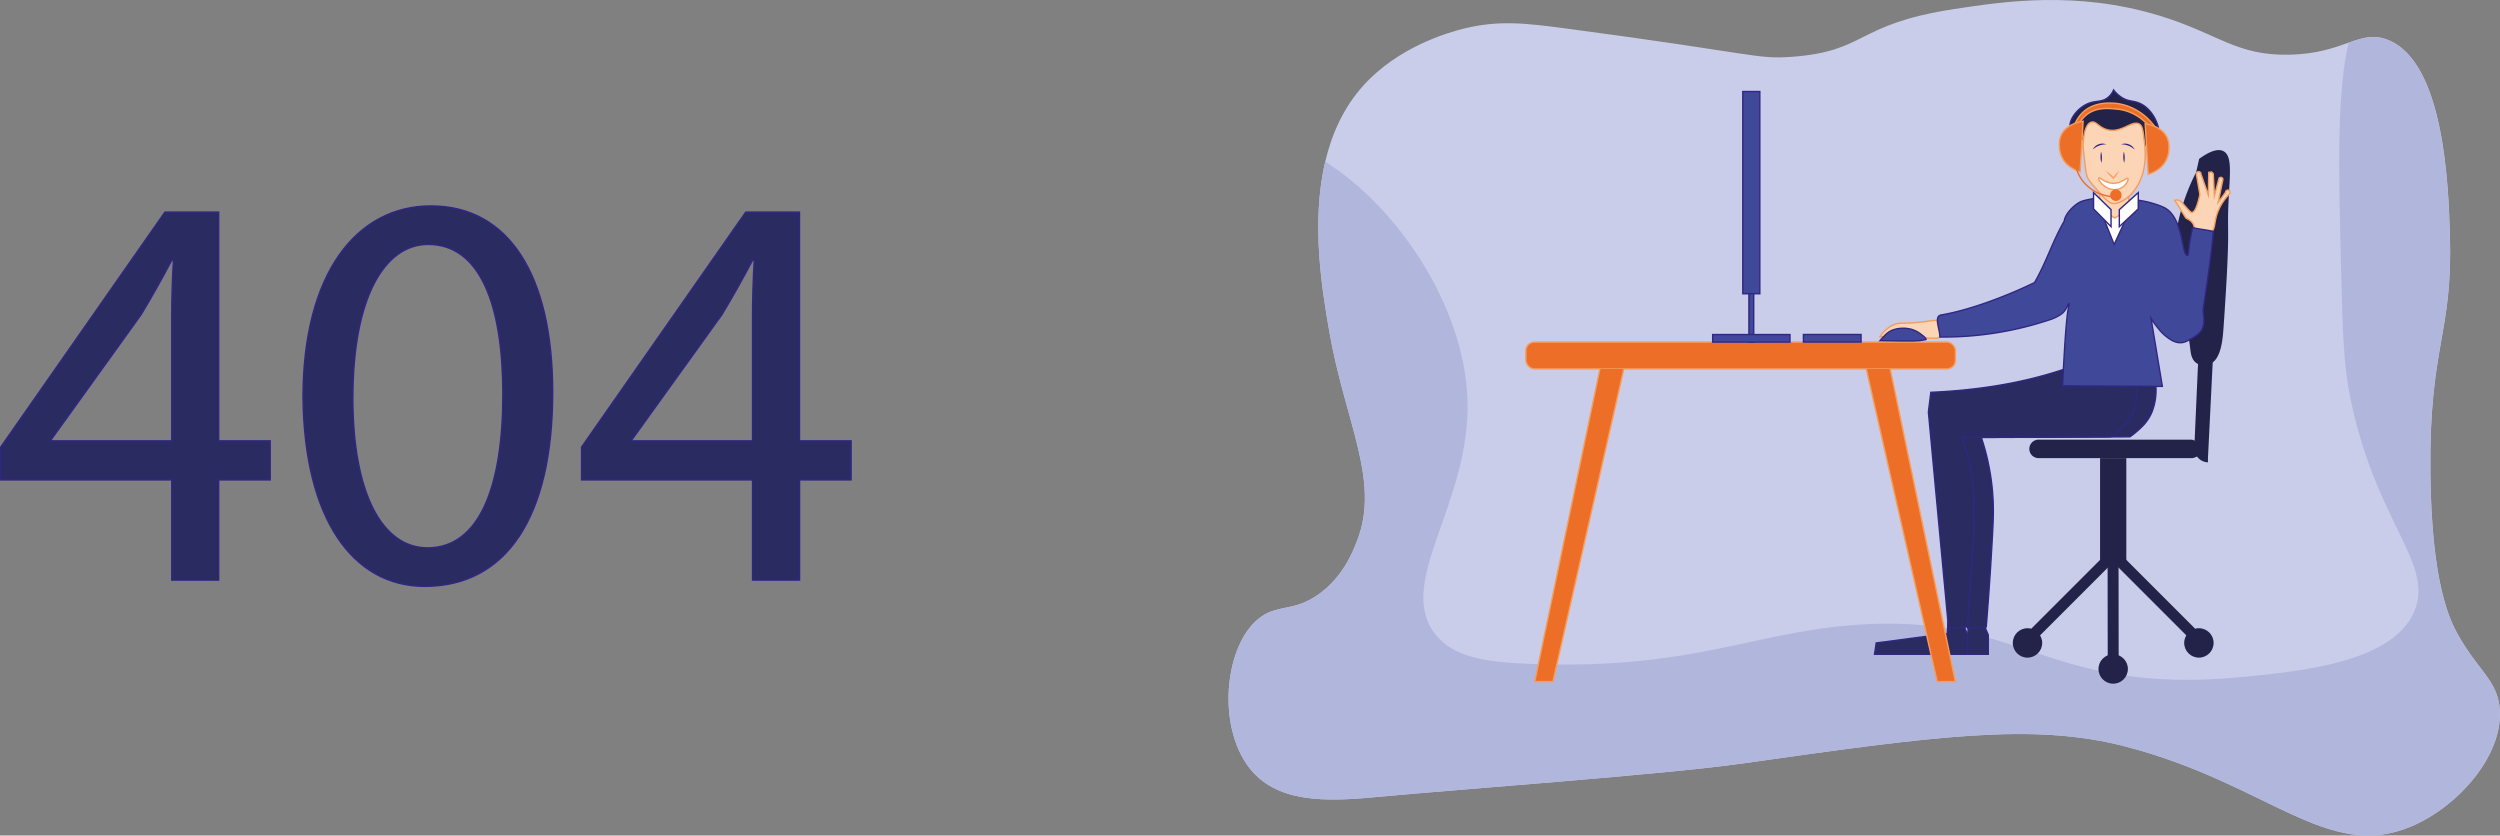 <svg xmlns="http://www.w3.org/2000/svg" xmlns:xlink="http://www.w3.org/1999/xlink" viewBox="0 0 1766.35 590.32"><rect x="0" y="0" width="1766.35" height="590.32" fill="#808080" stroke="none"/><defs><style>.cls-1{fill:#c9cde9;}.cls-2{fill:#b1b6dd;}.cls-3,.cls-8{fill:#232249;}.cls-4{fill:#292b61;}.cls-4,.cls-6,.cls-7,.cls-8{stroke:#312783;}.cls-10,.cls-11,.cls-12,.cls-16,.cls-18,.cls-19,.cls-20,.cls-4,.cls-5,.cls-6,.cls-7,.cls-8,.cls-9{stroke-miterlimit:10;}.cls-14,.cls-5{fill:#fcd4b6;}.cls-10,.cls-11,.cls-16,.cls-18,.cls-19,.cls-20,.cls-5,.cls-9{stroke:#f59d5c;}.cls-6{fill:#404999;}.cls-16,.cls-7{fill:#fff;}.cls-9{fill:url(#Безымянный_градиент_59);}.cls-10{fill:url(#Безымянный_градиент_59-2);}.cls-11{fill:url(#Безымянный_градиент_59-3);}.cls-12{fill:none;stroke:url(#Безымянный_градиент_59-4);}.cls-13{fill:#312783;}.cls-15{fill:#f59d5c;}.cls-17{fill:url(#Безымянный_градиент_59-5);}.cls-18{fill:url(#Безымянный_градиент_59-6);}.cls-19{fill:url(#Безымянный_градиент_59-7);}.cls-20{fill:url(#Безымянный_градиент_59-8);}</style><linearGradient id="Безымянный_градиент_59" x1="2572.4" y1="83.17" x2="2631.41" y2="83.17" gradientTransform="matrix(-1, 0, 0, 1, 4312.77, 0)" gradientUnits="userSpaceOnUse"><stop offset="0" stop-color="#ed6e27"/><stop offset="0.95" stop-color="#ed6e27"/></linearGradient><linearGradient id="Безымянный_градиент_59-2" x1="2563.61" y1="105.33" x2="2580.43" y2="105.33" xlink:href="#Безымянный_градиент_59"/><linearGradient id="Безымянный_градиент_59-3" x1="2624.31" y1="103.55" x2="2641.13" y2="103.55" xlink:href="#Безымянный_градиент_59"/><linearGradient id="Безымянный_градиент_59-4" x1="2600.51" y1="127.64" x2="2630.11" y2="127.64" xlink:href="#Безымянный_градиент_59"/><linearGradient id="Безымянный_градиент_59-5" x1="2597.1" y1="137.91" x2="2605.24" y2="137.91" gradientTransform="matrix(-1, 0, 0, 1, 4096.1, 0)" xlink:href="#Безымянный_градиент_59"/><linearGradient id="Безымянный_градиент_59-6" x1="1078.13" y1="251.16" x2="1381.56" y2="251.16" gradientTransform="matrix(1, 0, 0, 1, 0, 0)" xlink:href="#Безымянный_градиент_59"/><linearGradient id="Безымянный_градиент_59-7" x1="1084.37" y1="371.09" x2="1147.3" y2="371.09" gradientTransform="matrix(1, 0, 0, 1, 0, 0)" xlink:href="#Безымянный_градиент_59"/><linearGradient id="Безымянный_градиент_59-8" x1="1318.61" y1="371.09" x2="1381.53" y2="371.09" gradientTransform="matrix(1, 0, 0, 1, 0, 0)" xlink:href="#Безымянный_градиент_59"/></defs><title>404</title><g id="Слой_2" data-name="Слой 2"><g id="Слой_4" data-name="Слой 4"><path class="cls-1" d="M1920.11,584c-59.43,25-101-30.56-202.21-56.68-65.4-16.89-134-7.18-271.15,12.25-53.27,7.55-203.34,18.49-251.23,23-34.4,3.22-71.9,6.77-93.45-16.85-26.81-29.38-20.94-92,6.13-110.3,12.25-8.27,22.9-3.45,39.83-15.32,17.56-12.32,24.55-30.44,27.57-38.3,16.46-42.7-8.87-84-19.91-148.59-4.75-27.7-12.93-75.55-2.69-119,4.62-19.66,13-38.44,27.2-54.06C1204.82,33,1240,22.92,1250.67,20.27c25.1-6.24,44.43-3.87,73.53,0C1456.73,37.89,1457.44,41.91,1482,40.19c54.18-3.8,44.86-22.94,114.9-33.71,34.87-5.36,86.75-13.33,145.53,4.6,41.58,12.68,54.19,28.44,91.91,27.57,19.61-.45,31.94-5.07,41.89-8.57,9.75-3.44,17.22-5.81,27-2.15,40.65,15.13,43.4,104.34,44.43,137.87,2.18,71.09-14.76,77.69-13.79,168.51.83,78.27,13.74,104.06,19.91,114.9,14.23,25,27.74,31.93,29.11,52.08C1985.14,534,1953.25,570.09,1920.11,584Z" transform="translate(-216.67)"/><path class="cls-2" d="M1920.11,584c-59.43,25-101-30.56-202.21-56.68-65.4-16.89-134-7.18-271.15,12.25-53.27,7.55-203.34,18.49-251.23,23-34.4,3.22-71.9,6.77-93.45-16.85-26.81-29.38-20.94-92,6.13-110.3,12.25-8.27,22.9-3.45,39.83-15.32,17.56-12.32,24.55-30.44,27.57-38.3,16.46-42.7-8.87-84-19.91-148.59-4.75-27.7-12.93-75.55-2.69-119,52,32.84,98.3,102.8,100.5,168.08,2.47,73.34-51.12,128.87-23,165.44,13,16.95,36.32,20.31,70.46,21.45,110.6,3.7,153.09-21.92,225.19-27.57,119-9.33,135.47,50.11,274.22,36.76,42.16-4.05,108.19-10.41,122.55-47.49,13.1-33.82-28.53-62.93-46-151.66-4.48-22.82-5-44.32-6.12-87.32-1.81-70.94-3.22-126.2,5.34-161.77,9.75-3.44,17.22-5.81,27-2.15,40.65,15.13,43.4,104.34,44.43,137.87,2.18,71.09-14.76,77.69-13.79,168.51.83,78.27,13.74,104.06,19.91,114.9,14.23,25,27.74,31.93,29.11,52.08C1985.14,534,1953.25,570.09,1920.11,584Z" transform="translate(-216.67)"/></g><g id="Слой_2-2" data-name="Слой 2"><path class="cls-3" d="M1657.26,323.68h108.07a7.31,7.31,0,0,0,5.58-3.13,6,6,0,0,0,.95-3.39c-.14-2.84-2.75-5.53-6.53-6.53H1657.26a6.53,6.53,0,1,0,0,13.05Z" transform="translate(-216.67)"/><rect class="cls-3" x="1700.46" y="323.68" width="18.53" height="75.86" transform="translate(3202.78 723.23) rotate(-180)"/><rect class="cls-3" x="1735.78" y="383.26" width="7.74" height="76.91" transform="translate(3051.3 -510.21) rotate(135)"/><circle class="cls-3" cx="1553.61" cy="454.26" r="10.39"/><rect class="cls-3" x="1675.92" y="383.26" width="7.74" height="76.91" transform="translate(573.53 -1064.28) rotate(45)"/><circle class="cls-3" cx="1432.5" cy="454.26" r="10.39"/><rect class="cls-3" x="1705.85" y="393.67" width="7.74" height="76.91" transform="translate(-217.23 2.21) rotate(-0.07)"/><circle class="cls-3" cx="1493.05" cy="472.66" r="10.39"/><path class="cls-3" d="M1768.32,121.75A144.61,144.61,0,0,0,1758,147.64c-12,41.47,2.06,63.27,6.31,99.86.21,1.82.74,6.68,4.29,9.08,3,2,7.17,1.58,9.6.55,7.79-3.32,8.91-17.32,9.51-25.94,5.27-76,2.13-62.87,3.63-91.26.92-17.51,2.51-29.87-3.72-33.12-4.78-2.49-11.91,1.59-17.16,5.44" transform="translate(-216.67)"/><path class="cls-3" d="M1780.67,243.33l-4,80.35v3h0a10.08,10.08,0,0,1-9.63-10.51l3.24-72.8h5.2" transform="translate(-216.67)"/><polygon class="cls-4" points="1401.61 441.05 1404.81 448.65 1404.81 462.27 1338.92 462.27 1340.12 454.26 1390.39 447.65 1390.79 439.24 1401.61 441.05"/><path class="cls-4" d="M1737.1,258.77c1.69,3.3,2.58,9.55,2.78,13.93a42.09,42.09,0,0,1-2.78,18.42c-3,7.16-7.62,11.1-11.46,14.37a43.29,43.29,0,0,1-4.17,3.15l-104.92.45a165,165,0,0,1,7.65,35.49c1.28,12.46.84,21.94.34,31.45-.91,17.28-2.3,39.9-4.51,66.94l-13.2.9-14.25-152.75,1.74-13.93c45.09-1.94,77.12-10.15,99-18C1699.8,256.91,1730.41,245.68,1737.1,258.77Z" transform="translate(-216.67)"/><polygon class="cls-4" points="1387.11 441.05 1390.31 448.65 1390.31 462.27 1324.42 462.27 1325.63 454.26 1375.89 447.65 1376.3 439.24 1387.11 441.05"/><path class="cls-4" d="M1723.68,258.77c1.68,3.3,2.57,9.55,2.78,13.93.15,3.29.42,10.75-2.78,18.42-3,7.16-7.63,11.1-11.47,14.37a43.29,43.29,0,0,1-4.17,3.15l-104.92.45a165,165,0,0,1,7.65,35.49c1.28,12.46.85,21.94.35,31.45-.91,17.28-2.31,39.9-4.52,66.94l-13.2.9-14.25-152.75,1.74-13.93c45.09-1.94,77.12-10.15,99-18C1686.37,256.91,1717,245.68,1723.68,258.77Z" transform="translate(-216.67)"/><path class="cls-5" d="M1589,228c-3.21-3.1-7.67-.92-19.63,0-9.25.71-10.87-.27-15,1.6a22.94,22.94,0,0,0-9.41,8.21l40.25,1.2c3.28-1.09,5.56-3.41,5.81-6A6.72,6.72,0,0,0,1589,228Z" transform="translate(-216.67)"/><path class="cls-5" d="M1778.56,164.47c3.27-2.3,2.45-6.25,4.27-12.41a37,37,0,0,1,9.22-15.22,1.62,1.62,0,1,0-2.94-.94L1783.9,143l3.34-16.16a1.47,1.47,0,0,0-2.94-.13q-1.53,5.81-3.07,11.62-.39-7.81-.8-15.63l-1.2-1.2-2,.27-.27,16-5.61-15.89a1.68,1.68,0,0,0-2.93.8q1.26,7.35,2.53,14.69c-.72,3.52-2.78,12.67-5.61,12.69a1.89,1.89,0,0,1-1.33-.67c-1.45-1.49-2.58-2.75-3.34-3.61-2.4-2.73-3.3-4-5.07-4.4a5,5,0,0,0-2.41.13l8,12.68c1.8.75,4.25,2.13,5.34,4.68.89,2.1.13,3.27,1.06,4.67C1769.36,166.16,1775.2,166.84,1778.56,164.47Z" transform="translate(-216.67)"/><path class="cls-6" d="M1722.42,141a67.2,67.2,0,0,1,16.76,3.14,48.38,48.38,0,0,1,6.74,2.6c13.59,7.13,12,33.41,16.15,33.71,1.41.1,0-3.55,3.81-19.66,3.6,1.06,11,1.73,14.62,2.8-1.72,20.27-6.21,47.26-7.21,55.31-.27,2.17,2.3,10.53-2,15.63a25.87,25.87,0,0,1-6.41,4.8c-2.93,1.66-4.71,2.67-7.21,2.81-4.2.23-7.47-2.15-10-4a32.51,32.51,0,0,1-6-6,58.25,58.25,0,0,1-5.21-7.21l8,48.07-70.5-.4c1.71-35.81,3.09-50.84,4.19-55.2,0,0,.69-2.72.22-2.88s-1.72,5.13-5.61,7.61a30.3,30.3,0,0,1-6.61,3.36,236.88,236.88,0,0,1-78.9,12.62c.13-5.61-4.54-14.66,1-15.59,21.64-3.63,49.07-14.65,65.9-22.86,8.81-15.35,12.21-28.11,21-43.46.69-5.64,8.24-12.82,13.11-14.22,4.38-1.25,10.27-2.24,11.32-1.7l10.81,31Z" transform="translate(-216.67)"/><polyline class="cls-7" points="1507.65 142.51 1507.37 143.12 1493.73 172.75 1482.21 143.85"/><polygon class="cls-5" points="1504.08 135.5 1504.08 147.65 1494.2 154.06 1484.05 147.52 1483.38 133.63 1504.08 135.5"/><polygon class="cls-7" points="1497.39 148.12 1497.39 160.14 1510.77 147.59 1510.77 137.71 1510.77 136.1 1497.39 148.12"/><polygon class="cls-7" points="1491.53 148.12 1491.53 160.14 1479.18 147.59 1479.18 137.71 1479.18 136.1 1491.53 148.12"/><path class="cls-8" d="M1742.05,92c-1.27-7.38-6.39-16.37-14.62-19.42-4.23-1.57-7.11-.77-11.82-3.81A22.41,22.41,0,0,1,1710,63.6a13.94,13.94,0,0,1-3.6,5c-4.05,3.52-8.07,2.53-12.82,4-8.53,2.65-15.82,12.18-14.22,18.42.86,3.35,4.15,5.19,6.41,6.41,9.25,5,15.31.29,29,1.2,15.08,1,22.27,7.65,26.23,3.61C1743.39,99.87,1742.68,95.71,1742.05,92Z" transform="translate(-216.67)"/><path class="cls-5" d="M1731.76,100.32c.64,5.65,1.88,17.86-3.73,28.84a35,35,0,0,1-1.87,3.2c-1.64,2.49-5.22,7.76-11.75,10.42a9.5,9.5,0,0,1-4,1.07c-2.89-.06-5.07-1.9-9.61-6.95-5.55-6.17-8.32-9.26-9.35-11.75-.88-2.14-1.3-5.88-2.13-13.35-.64-5.74-1-8.66-.8-11,.17-2.58.87-12.78,5.6-14.42,3.56-1.22,5.28,3.8,11.75,5.34,10.11,2.41,17.12-7.17,22.43-4C1730.5,89.09,1730.92,92.83,1731.76,100.32Z" transform="translate(-216.67)"/><path class="cls-9" d="M1740.38,91.44a40.51,40.51,0,0,0-14.69-13.88A37.93,37.93,0,0,0,1711.54,73L1711,73c-2.76-.25-13.5-1.23-21.61,5.4a24.75,24.75,0,0,0-8,13.08l1.61,2.14A23.14,23.14,0,0,1,1691,81c6.83-5.23,15-4.49,20.29-4a33.09,33.09,0,0,1,26.17,15.76" transform="translate(-216.67)"/><path class="cls-10" d="M1732.34,87.44c7.44,1.2,16.78,5.31,16.82,16.29,0,9.07-4.13,15.73-14.68,19.49Z" transform="translate(-216.67)"/><path class="cls-11" d="M1688.47,85.66c-7.44,1.2-16.78,5.31-16.83,16.29,0,9.07,4.14,15.73,14.69,19.49Z" transform="translate(-216.67)"/><path class="cls-12" d="M1683.16,115.74a25,25,0,0,0,8,15.31,26.94,26.94,0,0,0,9.25,5.89,34,34,0,0,0,11.85,2.17" transform="translate(-216.67)"/><path class="cls-3" d="M1701.17,107.16c.07,2.64.13,5.28.2,7.91" transform="translate(-216.67)"/><path class="cls-13" d="M1701.17,107.16a15.9,15.9,0,0,1,.2,7.91,15.9,15.9,0,0,1-.2-7.91Z" transform="translate(-216.67)"/><path class="cls-3" d="M1717.27,107.16q.09,4,.2,7.91" transform="translate(-216.67)"/><path class="cls-13" d="M1717.27,107.16a15.9,15.9,0,0,1,.2,7.91,13.7,13.7,0,0,1-.6-3.94A14.14,14.14,0,0,1,1717.27,107.16Z" transform="translate(-216.67)"/><path class="cls-13" d="M1715.31,102a7.37,7.37,0,0,1,5.52,0,7.46,7.46,0,0,1,4.09,3.71,15.32,15.32,0,0,0-4.45-2.78A14.77,14.77,0,0,0,1715.31,102Z" transform="translate(-216.67)"/><path class="cls-13" d="M1704.86,102a14.81,14.81,0,0,0-5.16.92,15.32,15.32,0,0,0-4.45,2.78,7.46,7.46,0,0,1,4.09-3.71A7.37,7.37,0,0,1,1704.86,102Z" transform="translate(-216.67)"/><polyline class="cls-14" points="1497.39 120.63 1493.25 125.81 1487.79 120.63"/><path class="cls-15" d="M1714.06,120.63a31.22,31.22,0,0,1-1.78,2.82c-.62.91-1.29,1.8-2,2.66l-.33.42-.4-.37c-.91-.85-1.8-1.73-2.67-2.65a32.35,32.35,0,0,1-2.45-2.88,34.05,34.05,0,0,1,3,2.29c1,.82,1.89,1.66,2.79,2.53l-.72,0c.7-.86,1.41-1.7,2.16-2.51A30.91,30.91,0,0,1,1714.06,120.63Z" transform="translate(-216.67)"/><path class="cls-16" d="M1720.08,126.16c-.81-.9-4.21,3.22-9.88,3.33-6.13.13-10-4.52-10.68-3.73s2.43,5.91,7.61,7.61a10.51,10.51,0,0,0,7.75-.27C1718.7,131.28,1720.83,127,1720.08,126.16Z" transform="translate(-216.67)"/><circle class="cls-17" cx="1494.93" cy="137.91" r="4.07"/><rect class="cls-18" x="1078.13" y="241.68" width="303.43" height="18.95" rx="6.04"/><polyline class="cls-19" points="1130.41 260.63 1084.37 481.55 1097.21 481.55 1147.3 260.63"/><polyline class="cls-20" points="1335.49 260.63 1381.53 481.55 1368.69 481.55 1318.61 260.63"/><rect class="cls-6" x="1231.36" y="64.66" width="12.02" height="142.89"/><rect class="cls-6" x="1235.68" y="207.49" width="3.39" height="34.19"/><rect class="cls-6" x="1210.07" y="236.37" width="54.61" height="5.35"/><rect class="cls-6" x="1274.19" y="236.33" width="40.72" height="5.35"/><path class="cls-6" d="M1545,240.67c1.68-1.86,4.72-6.09,9.24-7.63,1.27-.44,9.58-3.12,17.49,1.6,1.39.83,7.28,5,5.47,5.34C1572.51,240.93,1570.64,241.2,1545,240.67Z" transform="translate(-216.67)"/><path class="cls-4" d="M338,409.88v-70.8H217.17v-23.2l116-166h38V311.48h36.4v27.6h-36.4v70.8Zm0-98.4v-86.8q0-20.4,1.2-40.79H338c-8,15.19-14.4,26.39-21.6,38.39l-63.6,88.4v.8Z" transform="translate(-216.67)"/><path class="cls-4" d="M607.16,277.08c0,88.4-32.8,137.2-90.4,137.2-50.79,0-85.19-47.6-86-133.6,0-87.2,37.6-135.19,90.4-135.19C576,145.49,607.16,194.28,607.16,277.08Zm-141.19,4c0,67.6,20.8,106,52.79,106,36,0,53.2-42,53.2-108.4,0-64-16.4-106-52.79-106C488.37,172.68,466,210.28,466,281.08Z" transform="translate(-216.67)"/><path class="cls-4" d="M748.36,409.88v-70.8H627.56v-23.2l116-166h38V311.48H818v27.6h-36.4v70.8Zm0-98.4v-86.8q0-20.4,1.2-40.79h-1.2c-8,15.19-14.4,26.39-21.6,38.39l-63.6,88.4v.8Z" transform="translate(-216.67)"/></g></g></svg>